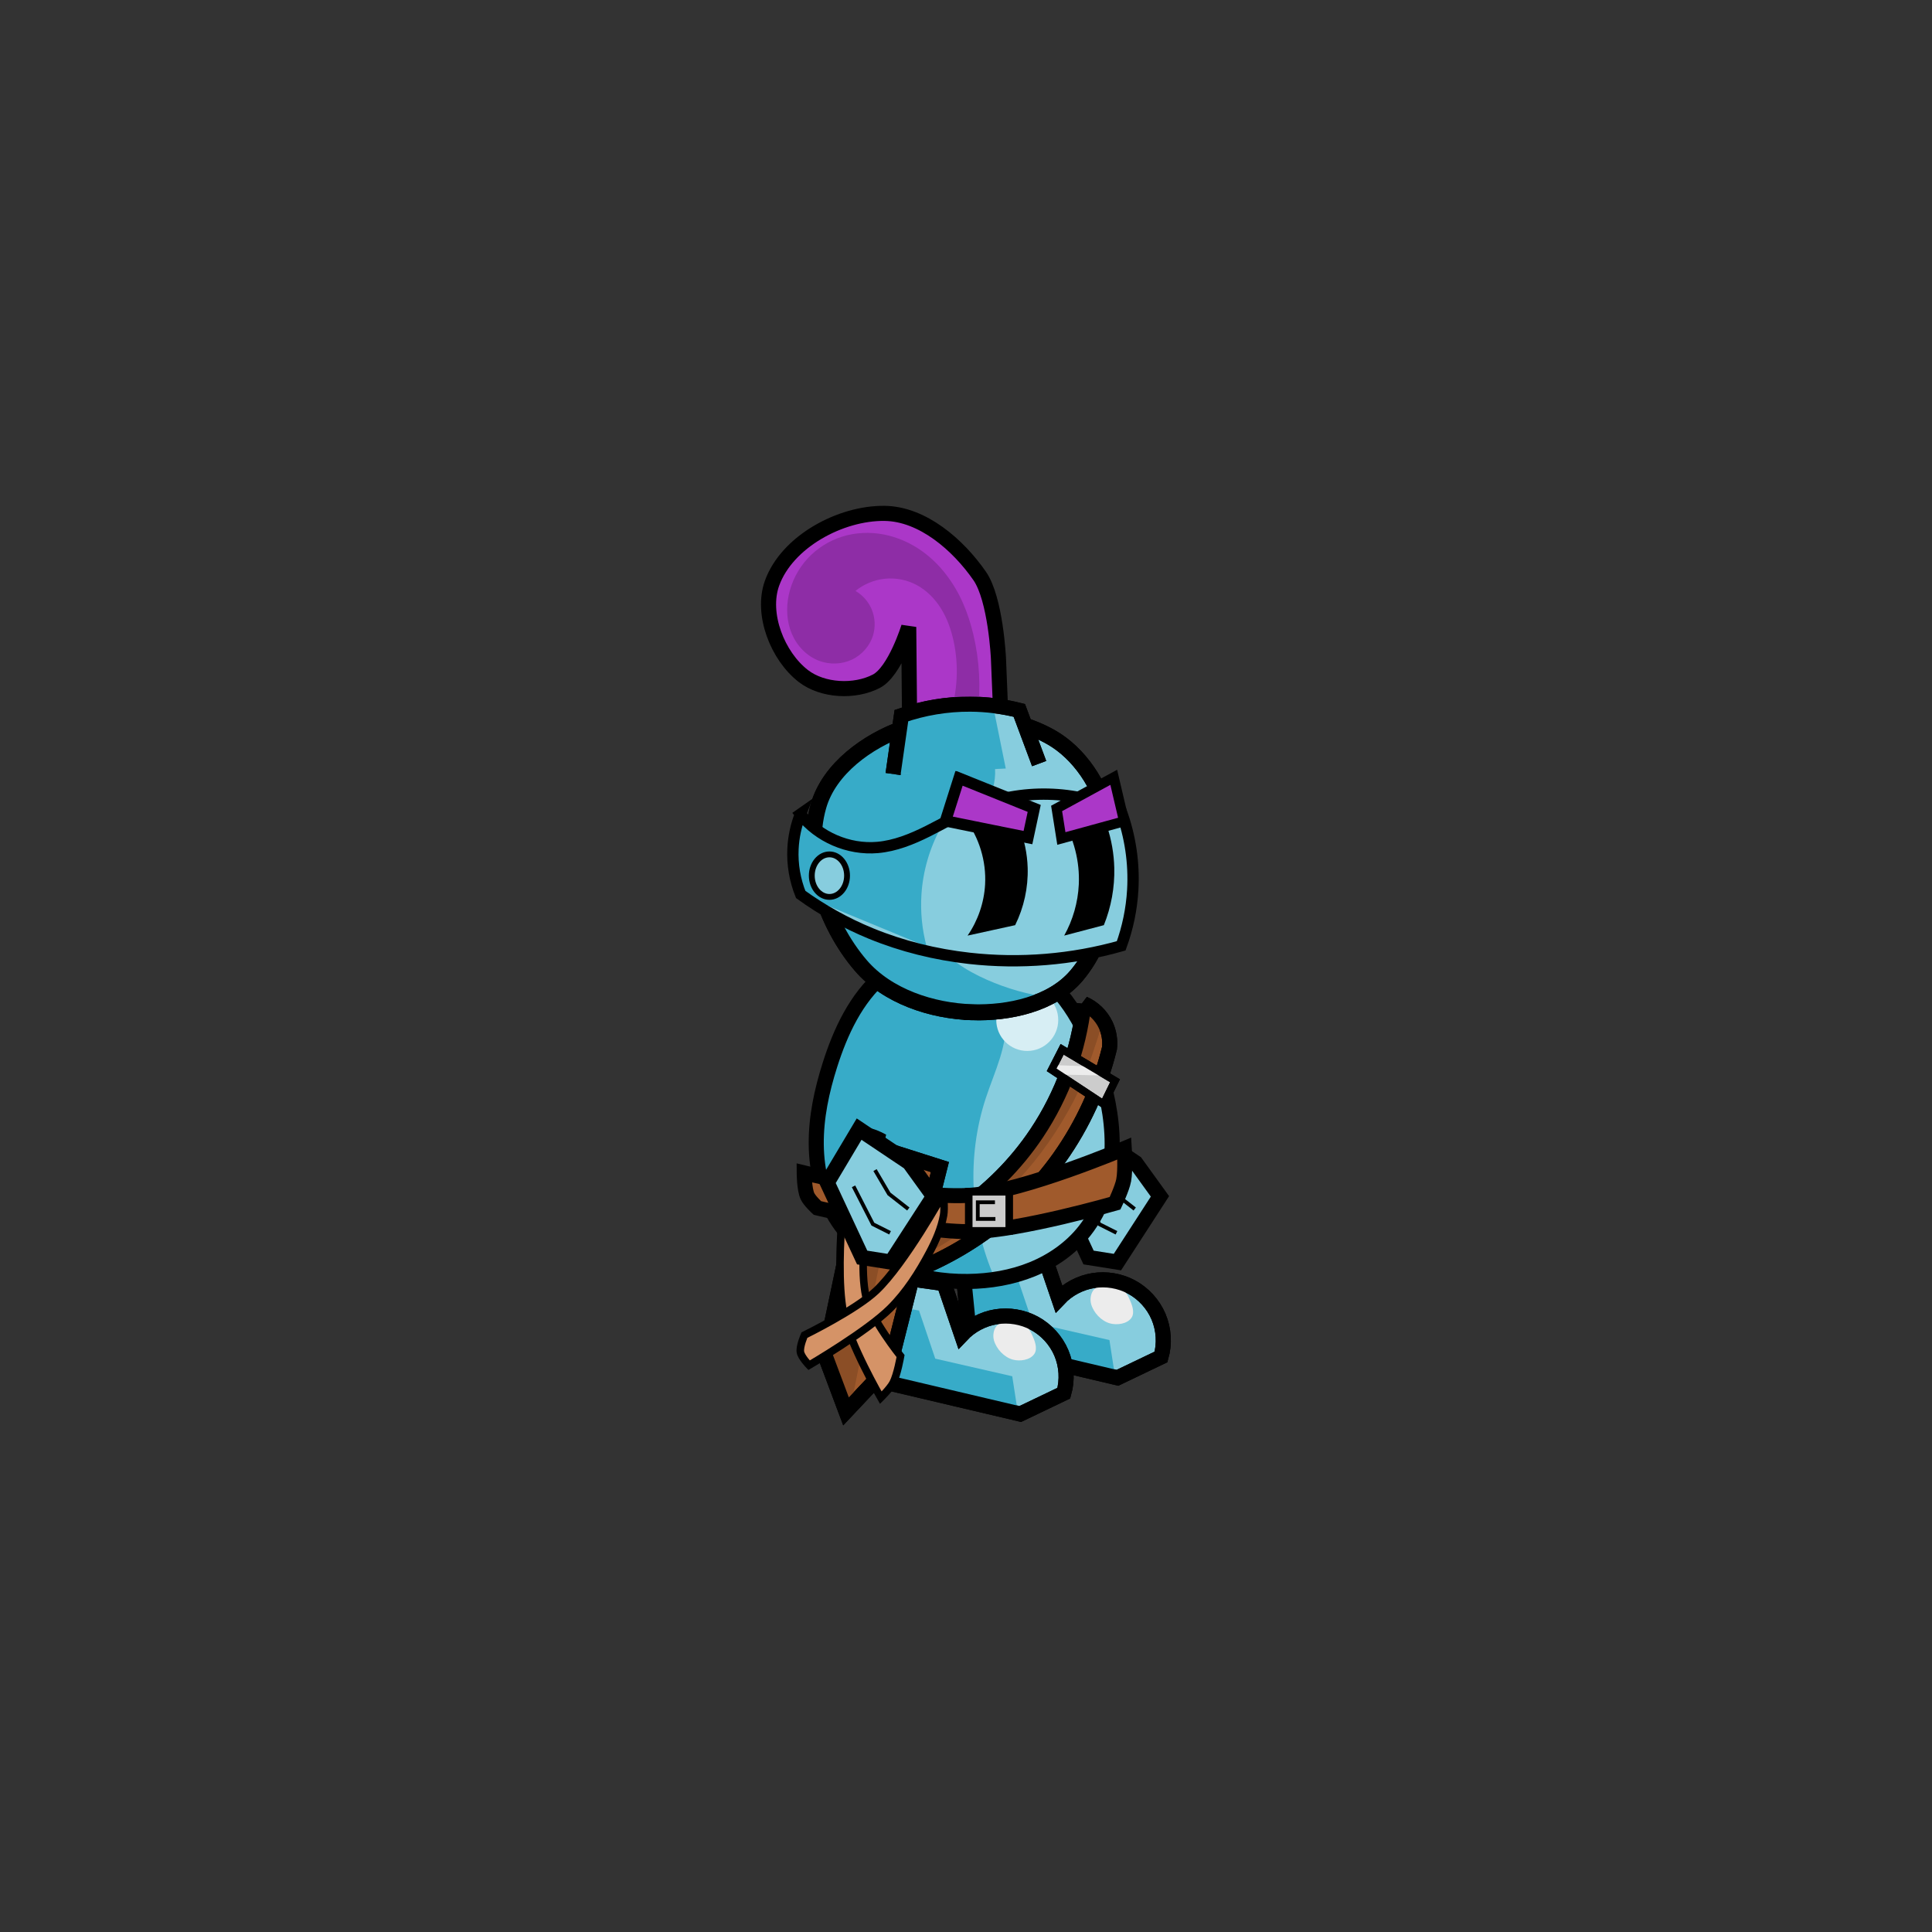 <?xml version="1.0" encoding="UTF-8" standalone="no"?>
<!-- Created with Inkscape (http://www.inkscape.org/) -->

<svg
   xmlns:dc="http://purl.org/dc/elements/1.1/"
   xmlns:cc="http://creativecommons.org/ns#"
   xmlns:rdf="http://www.w3.org/1999/02/22-rdf-syntax-ns#"
   xmlns:svg="http://www.w3.org/2000/svg"
   xmlns="http://www.w3.org/2000/svg"
   xmlns:sodipodi="http://sodipodi.sourceforge.net/DTD/sodipodi-0.dtd"
   xmlns:inkscape="http://www.inkscape.org/namespaces/inkscape"
   width="512"
   height="512"
   viewBox="0 0 135.467 135.467"
   version="1.1"
   id="svg4596"
   inkscape:version="0.92.3 (2405546, 2018-03-11)"
   sodipodi:docname="Strong Knight.svg">
  <rect x="0" y="0" width="135.467" height="135.467" fill="#333333" stroke="none"/>
  <defs
     id="defs4590">
    <inkscape:path-effect
       is_visible="true"
       id="path-effect4822"
       effect="spiro" />
    <inkscape:path-effect
       effect="spiro"
       id="path-effect4818"
       is_visible="true" />
    <inkscape:path-effect
       is_visible="true"
       id="path-effect4762"
       effect="spiro" />
    <inkscape:path-effect
       effect="spiro"
       id="path-effect4750"
       is_visible="true" />
    <inkscape:path-effect
       is_visible="true"
       id="path-effect4746"
       effect="spiro" />
    <inkscape:path-effect
       effect="spiro"
       id="path-effect4724"
       is_visible="true" />
    <inkscape:path-effect
       effect="spiro"
       id="path-effect4722"
       is_visible="true" />
    <inkscape:path-effect
       effect="spiro"
       id="path-effect4718"
       is_visible="true" />
    <inkscape:path-effect
       is_visible="true"
       id="path-effect4707"
       effect="spiro" />
    <inkscape:path-effect
       is_visible="true"
       id="path-effect4699"
       effect="spiro" />
    <inkscape:path-effect
       is_visible="true"
       id="path-effect4695"
       effect="spiro" />
    <inkscape:path-effect
       effect="spiro"
       id="path-effect4691"
       is_visible="true" />
    <inkscape:path-effect
       effect="spiro"
       id="path-effect4638"
       is_visible="true" />
    <inkscape:path-effect
       effect="spiro"
       id="path-effect4634"
       is_visible="true" />
    <inkscape:path-effect
       is_visible="true"
       id="path-effect4626"
       effect="spiro" />
    <inkscape:path-effect
       effect="spiro"
       id="path-effect4622"
       is_visible="true" />
    <inkscape:path-effect
       effect="spiro"
       id="path-effect4614"
       is_visible="true" />
    <inkscape:path-effect
       effect="spiro"
       id="path-effect4608"
       is_visible="true" />
    <inkscape:path-effect
       effect="spiro"
       id="path-effect5513"
       is_visible="true" />
    <inkscape:path-effect
       is_visible="true"
       id="path-effect5509"
       effect="spiro" />
    <inkscape:path-effect
       effect="spiro"
       id="path-effect5417"
       is_visible="true" />
    <inkscape:path-effect
       effect="spiro"
       id="path-effect5349"
       is_visible="true" />
    <inkscape:path-effect
       is_visible="true"
       id="path-effect5328"
       effect="spiro" />
    <inkscape:path-effect
       is_visible="true"
       id="path-effect5324"
       effect="spiro" />
    <inkscape:path-effect
       effect="spiro"
       id="path-effect5320"
       is_visible="true" />
    <inkscape:path-effect
       effect="spiro"
       id="path-effect5314"
       is_visible="true" />
    <inkscape:path-effect
       is_visible="true"
       id="path-effect5312"
       effect="spiro" />
    <inkscape:path-effect
       effect="spiro"
       id="path-effect5306"
       is_visible="true" />
    <inkscape:path-effect
       is_visible="true"
       id="path-effect5255"
       effect="spiro" />
    <inkscape:path-effect
       effect="spiro"
       id="path-effect5249"
       is_visible="true" />
    <inkscape:path-effect
       effect="spiro"
       id="path-effect5212"
       is_visible="true" />
    <inkscape:path-effect
       effect="spiro"
       id="path-effect5208"
       is_visible="true" />
    <inkscape:path-effect
       effect="spiro"
       id="path-effect5204"
       is_visible="true" />
    <inkscape:path-effect
       effect="spiro"
       id="path-effect5196"
       is_visible="true" />
    <inkscape:path-effect
       is_visible="true"
       id="path-effect5192"
       effect="spiro" />
    <inkscape:path-effect
       is_visible="true"
       id="path-effect5188"
       effect="spiro" />
    <inkscape:path-effect
       is_visible="true"
       id="path-effect5182"
       effect="spiro" />
    <inkscape:path-effect
       effect="spiro"
       id="path-effect5178"
       is_visible="true" />
    <inkscape:path-effect
       is_visible="true"
       id="path-effect5174"
       effect="spiro" />
    <inkscape:path-effect
       effect="spiro"
       id="path-effect5170"
       is_visible="true" />
    <inkscape:path-effect
       effect="spiro"
       id="path-effect5163"
       is_visible="true" />
    <inkscape:path-effect
       is_visible="true"
       id="path-effect5159"
       effect="spiro" />
    <inkscape:path-effect
       effect="spiro"
       id="path-effect5155"
       is_visible="true" />
    <inkscape:path-effect
       is_visible="true"
       id="path-effect5151"
       effect="spiro" />
    <inkscape:path-effect
       effect="spiro"
       id="path-effect5147"
       is_visible="true" />
    <inkscape:path-effect
       effect="spiro"
       id="path-effect5143"
       is_visible="true" />
    <inkscape:path-effect
       effect="spiro"
       id="path-effect5208-8"
       is_visible="true" />
    <inkscape:path-effect
       is_visible="true"
       id="path-effect5509-7"
       effect="spiro" />
    <inkscape:path-effect
       effect="spiro"
       id="path-effect4638-0"
       is_visible="true" />
  </defs>
  <sodipodi:namedview
     id="base"
     pagecolor="#ffffff"
     bordercolor="#666666"
     borderopacity="1.0"
     inkscape:pageopacity="0.0"
     inkscape:pageshadow="2"
     inkscape:zoom="5.6"
     inkscape:cx="328.92967"
     inkscape:cy="214.55469"
     inkscape:document-units="px"
     inkscape:current-layer="g4923"
     showgrid="false"
     units="px"
     inkscape:snap-global="false"
     inkscape:window-width="1920"
     inkscape:window-height="1017"
     inkscape:window-x="-8"
     inkscape:window-y="-8"
     inkscape:window-maximized="1"
     showguides="false" />
  <g
     inkscape:label="Layer 1"
     inkscape:groupmode="layer"
     id="layer1"
     transform="translate(0,-161.533)">
    <g
       style="stroke-width:1.251"
       transform="matrix(0.797,0,0,0.802,62.694,60.706)"
       id="g5000">
      <path
         style="fill:#87cdde;fill-opacity:1;stroke:#000000;stroke-width:1.324;stroke-linecap:butt;stroke-linejoin:miter;stroke-miterlimit:4;stroke-dasharray:none;stroke-opacity:1"
         d="m 16.838,224.436 -2.806,4.677 3.074,6.548 2.539,0.401 3.742,-5.746 -2.138,-2.94 z"
         id="path4994"
         inkscape:connector-curvature="0"
         sodipodi:nodetypes="ccccccc" />
      <path
         style="fill:none;stroke:#000000;stroke-width:0.331px;stroke-linecap:butt;stroke-linejoin:miter;stroke-opacity:1"
         d="m 16.347,229.437 1.701,3.307 1.512,0.756"
         id="path4996"
         inkscape:connector-curvature="0" />
      <path
         style="fill:none;stroke:#000000;stroke-width:0.331px;stroke-linecap:butt;stroke-linejoin:miter;stroke-opacity:1"
         d="m 18.237,228.019 1.228,2.079 1.701,1.323"
         id="path4998"
         inkscape:connector-curvature="0" />
    </g>
    <g
       id="g4786"
       transform="translate(22.891,10.606)">
      <g
         transform="rotate(4.556,111.073,268.695)"
         id="g4842">
        <path
           style="fill:#87cdde;fill-opacity:1;stroke:#000000;stroke-width:1.058;stroke-linecap:butt;stroke-linejoin:miter;stroke-miterlimit:4;stroke-dasharray:none;stroke-opacity:1"
           d="m 44.696,243.138 -2.268,1.512 1.039,5.764 10.489,1.606 2.929,-1.701 c 0.19,-0.941 0.048,-1.945 -0.395,-2.796 -0.443,-0.851 -1.183,-1.544 -2.062,-1.929 -0.846,-0.371 -1.815,-0.454 -2.712,-0.234 -0.897,0.22 -1.717,0.742 -2.296,1.463 l -1.512,-3.496 z"
           id="path4834"
           inkscape:connector-curvature="0"
           sodipodi:nodetypes="cccccaccc"
           inkscape:path-effect="#path-effect4818"
           inkscape:original-d="m 44.695684,243.13837 -2.267858,1.5119 1.039434,5.76414 10.48884,1.6064 2.929316,-1.70089 c 0,0 -0.839929,-3.9922 -2.456847,-4.72471 -1.565704,-0.70931 -5.008184,1.22843 -5.008184,1.22843 l -1.511903,-3.49628 z" />
        <path
           style="fill:#37abc8;fill-opacity:1;stroke:none;stroke-width:0.265px;stroke-linecap:butt;stroke-linejoin:miter;stroke-opacity:1"
           d="m 42.629,245.016 3.675,0.334 1.403,3.274 5.479,0.802 0.601,2.539 -10.424,-1.537 z"
           id="path4836"
           inkscape:connector-curvature="0" />
        <path
           style="fill:#ececec;fill-opacity:1;stroke:none;stroke-width:0.265px;stroke-linecap:butt;stroke-linejoin:miter;stroke-opacity:1"
           d="m 51.875,245.925 c 0.392,-0.397 1.114,-0.443 1.649,-0.284 0.347,0.103 0.618,0.424 0.796,0.739 0.228,0.405 0.514,0.961 0.284,1.365 -0.257,0.454 -0.967,0.612 -1.478,0.512 -0.619,-0.122 -1.207,-0.657 -1.422,-1.251 -0.124,-0.343 -0.085,-0.821 0.171,-1.08 z"
           id="path4838"
           inkscape:connector-curvature="0"
           sodipodi:nodetypes="aaaaaaa" />
        <path
           inkscape:original-d="m 44.695684,243.13837 -2.267858,1.5119 1.039434,5.76414 10.48884,1.6064 2.929316,-1.70089 c 0,0 -0.839929,-3.9922 -2.456847,-4.72471 -1.565704,-0.70931 -5.008184,1.22843 -5.008184,1.22843 l -1.511903,-3.49628 z"
           inkscape:path-effect="#path-effect4822"
           sodipodi:nodetypes="cccccaccc"
           inkscape:connector-curvature="0"
           id="path4840"
           d="m 44.696,243.138 -2.268,1.512 1.039,5.764 10.489,1.606 2.929,-1.701 c 0.19,-0.941 0.048,-1.945 -0.395,-2.796 -0.443,-0.851 -1.183,-1.544 -2.062,-1.929 -0.846,-0.371 -1.815,-0.454 -2.712,-0.234 -0.897,0.22 -1.717,0.742 -2.296,1.463 l -1.512,-3.496 z"
           style="fill:none;fill-opacity:1;stroke:#000000;stroke-width:1.058;stroke-linecap:butt;stroke-linejoin:miter;stroke-miterlimit:4;stroke-dasharray:none;stroke-opacity:1" />
      </g>
      <g
         id="g4832"
         transform="rotate(4.556,75.753,184.304)">
        <path
           inkscape:original-d="m 44.695684,243.13837 -2.267858,1.5119 1.039434,5.76414 10.48884,1.6064 2.929316,-1.70089 c 0,0 -0.839929,-3.9922 -2.456847,-4.72471 -1.565704,-0.70931 -5.008184,1.22843 -5.008184,1.22843 l -1.511903,-3.49628 z"
           inkscape:path-effect="#path-effect4818"
           sodipodi:nodetypes="cccccaccc"
           inkscape:connector-curvature="0"
           id="path4816"
           d="m 44.696,243.138 -2.268,1.512 1.039,5.764 10.489,1.606 2.929,-1.701 c 0.19,-0.941 0.048,-1.945 -0.395,-2.796 -0.443,-0.851 -1.183,-1.544 -2.062,-1.929 -0.846,-0.371 -1.815,-0.454 -2.712,-0.234 -0.897,0.22 -1.717,0.742 -2.296,1.463 l -1.512,-3.496 z"
           style="fill:#87cdde;fill-opacity:1;stroke:#000000;stroke-width:1.058;stroke-linecap:butt;stroke-linejoin:miter;stroke-miterlimit:4;stroke-dasharray:none;stroke-opacity:1" />
        <path
           inkscape:connector-curvature="0"
           id="path4824"
           d="m 42.629,245.016 3.675,0.334 1.403,3.274 5.479,0.802 0.601,2.539 -10.424,-1.537 z"
           style="fill:#37abc8;fill-opacity:1;stroke:none;stroke-width:0.265px;stroke-linecap:butt;stroke-linejoin:miter;stroke-opacity:1" />
        <path
           sodipodi:nodetypes="aaaaaaa"
           inkscape:connector-curvature="0"
           id="path4826"
           d="m 51.875,245.925 c 0.392,-0.397 1.114,-0.443 1.649,-0.284 0.347,0.103 0.618,0.424 0.796,0.739 0.228,0.405 0.514,0.961 0.284,1.365 -0.257,0.454 -0.967,0.612 -1.478,0.512 -0.619,-0.122 -1.207,-0.657 -1.422,-1.251 -0.124,-0.343 -0.085,-0.821 0.171,-1.08 z"
           style="fill:#ececec;fill-opacity:1;stroke:none;stroke-width:0.265px;stroke-linecap:butt;stroke-linejoin:miter;stroke-opacity:1" />
        <path
           style="fill:none;fill-opacity:1;stroke:#000000;stroke-width:1.058;stroke-linecap:butt;stroke-linejoin:miter;stroke-miterlimit:4;stroke-dasharray:none;stroke-opacity:1"
           d="m 44.696,243.138 -2.268,1.512 1.039,5.764 10.489,1.606 2.929,-1.701 c 0.19,-0.941 0.048,-1.945 -0.395,-2.796 -0.443,-0.851 -1.183,-1.544 -2.062,-1.929 -0.846,-0.371 -1.815,-0.454 -2.712,-0.234 -0.897,0.22 -1.717,0.742 -2.296,1.463 l -1.512,-3.496 z"
           id="path4820"
           inkscape:connector-curvature="0"
           sodipodi:nodetypes="cccccaccc"
           inkscape:path-effect="#path-effect4822"
           inkscape:original-d="m 44.695684,243.13837 -2.267858,1.5119 1.039434,5.76414 10.48884,1.6064 2.929316,-1.70089 c 0,0 -0.839929,-3.9922 -2.456847,-4.72471 -1.565704,-0.70931 -5.008184,1.22843 -5.008184,1.22843 l -1.511903,-3.49628 z" />
      </g>
      <g
         id="g4923">
        <path
           style="fill:#87cdde;fill-opacity:1;stroke:none;stroke-width:1.058;stroke-linecap:butt;stroke-linejoin:miter;stroke-miterlimit:4;stroke-dasharray:none;stroke-opacity:1"
           d="m 38.994,219.326 c -1.863,1.603 -2.949,3.929 -3.693,6.272 -0.574,1.806 -0.979,3.685 -0.959,5.58 0.02,1.895 0.485,3.815 1.537,5.392 0.967,1.45 2.401,2.561 3.999,3.253 1.599,0.693 3.357,0.979 5.099,0.958 1.538,-0.018 3.082,-0.274 4.507,-0.854 1.425,-0.58 2.727,-1.491 3.679,-2.699 1.19,-1.511 1.791,-3.432 1.907,-5.352 0.116,-1.92 -0.231,-3.844 -0.782,-5.687 -0.791,-2.645 -2.074,-5.248 -4.234,-6.968 -1.81,-1.441 -4.192,-2.166 -6.49,-1.901 -1.677,0.193 -3.29,0.904 -4.569,2.005 z"
           id="path4632"
           inkscape:connector-curvature="0"
           sodipodi:nodetypes="aaaaaaaaa"
           inkscape:path-effect="#path-effect4634"
           inkscape:original-d="m 38.993982,219.32552 c -1.814275,1.6108 -3.117,3.91515 -3.693213,6.27189 -0.869829,3.55766 -1.474969,7.93898 0.577673,10.97215 1.873077,2.76785 5.756846,4.17156 9.098663,4.21171 2.974139,0.0358 6.429608,-1.1518 8.185319,-3.55268 2.183283,-2.98559 1.939832,-7.43125 1.124529,-11.03898 -0.599081,-2.65094 -2.078459,-5.31255 -4.234021,-6.96782 -1.787919,-1.37295 -4.240443,-2.04593 -6.490043,-1.90114 -1.659709,0.10682 -3.325215,0.90066 -4.568907,2.00487 z" />
        <path
           style="fill:#37abc8;fill-opacity:1;stroke:none;stroke-width:0.265px;stroke-linecap:butt;stroke-linejoin:miter;stroke-opacity:1"
           d="m 43.278,217.53 c 1.126,0.177 2.188,0.738 2.968,1.569 0.78,0.831 1.273,1.926 1.379,3.061 0.092,0.994 -0.106,1.995 -0.4,2.949 -0.295,0.954 -0.686,1.875 -0.997,2.824 -1.347,4.105 -1.113,8.706 0.642,12.654 -2.798,0.865 -6.001,0.283 -8.315,-1.512 -1.769,-1.372 -2.992,-3.38 -3.603,-5.533 -0.61,-2.154 -0.632,-4.447 -0.271,-6.656 0.238,-1.46 0.644,-2.901 1.305,-4.225 0.661,-1.324 1.583,-2.53 2.758,-3.429 1.301,-0.995 2.901,-1.595 4.536,-1.701 z"
           id="path4748"
           inkscape:connector-curvature="0"
           sodipodi:nodetypes="csscaaac"
           inkscape:path-effect="#path-effect4750"
           inkscape:original-d="m 43.278274,217.53048 c 0,0 3.608092,2.64631 4.346725,4.63021 0.492844,1.32373 -1.454076,3.95694 -1.397629,5.77234 0.189214,6.08528 0.641678,12.654 0.641678,12.654 0,0 -6.20015,0.34884 -8.315477,-1.51191 -3.201243,-2.81598 -4.258094,-7.94351 -3.874256,-12.18973 0.260052,-2.87683 1.893073,-5.74767 4.063244,-7.65401 1.213135,-1.06565 4.535715,-1.7009 4.535715,-1.7009 z" />
        <circle
           style="opacity:1;vector-effect:none;fill:#d7eef4;fill-opacity:1;stroke:none;stroke-width:0.529;stroke-linecap:butt;stroke-linejoin:miter;stroke-miterlimit:4;stroke-dasharray:none;stroke-dashoffset:0;stroke-opacity:1"
           id="path4752"
           cx="49.137"
           cy="222.444"
           r="2.173" />
        <path
           inkscape:original-d="m 38.993982,219.32552 c -1.814275,1.6108 -3.117,3.91515 -3.693213,6.27189 -0.869829,3.55766 -1.474969,7.93898 0.577673,10.97215 1.873077,2.76785 5.756846,4.17156 9.098663,4.21171 2.974139,0.0358 6.429608,-1.1518 8.185319,-3.55268 2.183283,-2.98559 1.939832,-7.43125 1.124529,-11.03898 -0.599081,-2.65094 -2.078459,-5.31255 -4.234021,-6.96782 -1.787919,-1.37295 -4.240443,-2.04593 -6.490043,-1.90114 -1.659709,0.10682 -3.325215,0.90066 -4.568907,2.00487 z"
           inkscape:path-effect="#path-effect4746"
           sodipodi:nodetypes="aaaaaaaaa"
           inkscape:connector-curvature="0"
           id="path4744"
           d="m 38.994,219.326 c -1.863,1.603 -2.949,3.929 -3.693,6.272 -0.574,1.806 -0.979,3.685 -0.959,5.58 0.02,1.895 0.485,3.815 1.537,5.392 0.967,1.45 2.401,2.561 3.999,3.253 1.599,0.693 3.357,0.979 5.099,0.958 1.538,-0.018 3.082,-0.274 4.507,-0.854 1.425,-0.58 2.727,-1.491 3.679,-2.699 1.19,-1.511 1.791,-3.432 1.907,-5.352 0.116,-1.92 -0.231,-3.844 -0.782,-5.687 -0.791,-2.645 -2.074,-5.248 -4.234,-6.968 -1.81,-1.441 -4.192,-2.166 -6.49,-1.901 -1.677,0.193 -3.29,0.904 -4.569,2.005 z"
           style="fill:none;fill-opacity:1;stroke:#000000;stroke-width:1.058;stroke-linecap:butt;stroke-linejoin:miter;stroke-miterlimit:4;stroke-dasharray:none;stroke-opacity:1" />
        <path
           style="fill:#a05a2c;stroke:#000000;stroke-width:1.058;stroke-linecap:butt;stroke-linejoin:miter;stroke-miterlimit:4;stroke-dasharray:none;stroke-opacity:1"
           d="m 53.106,221.31 c 0.664,0.288 1.217,0.823 1.527,1.478 0.24,0.508 0.334,1.083 0.269,1.641 -0.672,2.74 -1.865,5.352 -3.496,7.654 -2.915,4.113 -7.253,7.197 -12.095,8.599 -0.432,-0.088 -0.849,-0.248 -1.228,-0.472 -0.483,-0.286 -0.905,-0.675 -1.228,-1.134 5.227,-1.059 9.987,-4.256 12.946,-8.693 1.802,-2.703 2.947,-5.842 3.307,-9.071 z"
           id="path4636"
           inkscape:connector-curvature="0"
           sodipodi:nodetypes="cacacacac"
           inkscape:path-effect="#path-effect4638"
           inkscape:original-d="m 53.105653,221.31024 c 0,0 1.198254,0.85019 1.526568,1.4777 0.256901,0.49102 0.26882,1.64061 0.26882,1.64061 0,0 -1.709491,5.49186 -3.496281,7.65402 -3.151209,3.81322 -12.095239,8.59895 -12.095239,8.59895 0,0 -0.855855,-0.24081 -1.22842,-0.47247 -0.473232,-0.29426 -1.228424,-1.13393 -1.228424,-1.13393 0,0 9.740215,-4.60157 12.945684,-8.69345 1.984792,-2.53365 3.307292,-9.07143 3.307292,-9.07143 z" />
        <path
           style="fill:#8b4e26;fill-opacity:1;stroke:none;stroke-width:0.265px;stroke-linecap:butt;stroke-linejoin:miter;stroke-opacity:1"
           d="m 53.295,221.405 c 0,0 -1.047,4.425 -2.079,6.426 -1.125,2.181 -2.65,4.18 -4.394,5.906 -1.675,1.657 -3.591,3.142 -5.717,4.158 -1.368,0.654 -4.394,1.181 -4.394,1.181 l 0.992,0.756 c 0,0 3.108,-0.406 4.488,-1.087 2.431,-1.198 4.48,-3.123 6.331,-5.103 1.537,-1.644 2.832,-3.534 3.874,-5.528 0.91,-1.74 2.032,-5.528 2.032,-5.528 z"
           id="path4758"
           inkscape:connector-curvature="0"
           sodipodi:nodetypes="caaaccaaacc" />
        <path
           inkscape:original-d="m 53.105653,221.31024 c 0,0 1.198254,0.85019 1.526568,1.4777 0.256901,0.49102 0.26882,1.64061 0.26882,1.64061 0,0 -1.709491,5.49186 -3.496281,7.65402 -3.151209,3.81322 -12.095239,8.59895 -12.095239,8.59895 0,0 -0.855855,-0.24081 -1.22842,-0.47247 -0.473232,-0.29426 -1.228424,-1.13393 -1.228424,-1.13393 0,0 9.740215,-4.60157 12.945684,-8.69345 1.984792,-2.53365 3.307292,-9.07143 3.307292,-9.07143 z"
           inkscape:path-effect="#path-effect4762"
           sodipodi:nodetypes="cacacacac"
           inkscape:connector-curvature="0"
           id="path4760"
           d="m 53.106,221.31 c 0.664,0.288 1.217,0.823 1.527,1.478 0.24,0.508 0.334,1.083 0.269,1.641 -0.672,2.74 -1.865,5.352 -3.496,7.654 -2.915,4.113 -7.253,7.197 -12.095,8.599 -0.432,-0.088 -0.849,-0.248 -1.228,-0.472 -0.483,-0.286 -0.905,-0.675 -1.228,-1.134 5.227,-1.059 9.987,-4.256 12.946,-8.693 1.802,-2.703 2.947,-5.842 3.307,-9.071 z"
           style="fill:none;stroke:#000000;stroke-width:1.058;stroke-linecap:butt;stroke-linejoin:miter;stroke-miterlimit:4;stroke-dasharray:none;stroke-opacity:1" />
        <path
           style="opacity:1;vector-effect:none;fill:#a05a2c;fill-opacity:1;stroke:#000000;stroke-width:1.05;stroke-linecap:butt;stroke-linejoin:miter;stroke-miterlimit:4;stroke-dasharray:none;stroke-dashoffset:0;stroke-opacity:1"
           d="m 55.898,233.688 c -0.108,0.563 -0.604,1.609 -0.604,1.609 0,0 -6.631,1.913 -10.04,1.987 -3.65,0.08 -10.83,-1.656 -10.83,-1.656 0,0 -0.555,-0.506 -0.704,-0.842 -0.22,-0.497 -0.225,-1.619 -0.225,-1.619 0,0 7.819,1.887 11.759,1.561 3.708,-0.306 10.69,-3.265 10.69,-3.265 0,0 0.093,1.496 -0.046,2.224 z"
           id="path4640"
           inkscape:connector-curvature="0"
           sodipodi:nodetypes="acacacaca" />
        <path
           style="fill:#cccccc;fill-opacity:1;stroke:#000000;stroke-width:0.529;stroke-linecap:butt;stroke-linejoin:miter;stroke-miterlimit:4;stroke-dasharray:none;stroke-opacity:1"
           d="m 51.583,224.503 -0.735,1.437 3.642,2.405 0.802,-1.637 z"
           id="path4679"
           inkscape:connector-curvature="0" />
        <rect
           style="opacity:1;vector-effect:none;fill:#cccccc;fill-opacity:1;stroke:#000000;stroke-width:0.529;stroke-linecap:butt;stroke-linejoin:miter;stroke-miterlimit:4;stroke-dasharray:none;stroke-dashoffset:0;stroke-opacity:1"
           id="rect4681"
           width="2.84"
           height="2.74"
           x="45.035"
           y="234.492" />
        <path
           style="fill:none;stroke:#000000;stroke-width:0.265px;stroke-linecap:butt;stroke-linejoin:miter;stroke-opacity:1"
           d="m 46.872,235.227 h -1.203 v 1.169 h 1.236"
           id="path4683"
           inkscape:connector-curvature="0"
           sodipodi:nodetypes="cccc" />
        <path
           style="fill:#ececec;fill-opacity:1;stroke:none;stroke-width:0.265px;stroke-linecap:butt;stroke-linejoin:miter;stroke-opacity:1"
           d="m 53.621,225.706 -2.639,-0.1 -0.234,0.301 0.802,0.367 3.074,0.067 z"
           id="path4764"
           inkscape:connector-curvature="0"
           sodipodi:nodetypes="cccccc" />
        <path
           inkscape:connector-curvature="0"
           id="path4766"
           d="m 51.583,224.503 -0.735,1.437 3.642,2.405 0.802,-1.637 z"
           style="fill:none;fill-opacity:1;stroke:#000000;stroke-width:0.529;stroke-linecap:butt;stroke-linejoin:miter;stroke-miterlimit:4;stroke-dasharray:none;stroke-opacity:1" />
      </g>
      <g
         id="g4793">
        <path
           style="fill:#a05a2c;fill-opacity:1;stroke:#000000;stroke-width:1.058;stroke-linecap:butt;stroke-linejoin:miter;stroke-miterlimit:4;stroke-dasharray:none;stroke-opacity:1"
           d="m 38.057,231.181 4.955,1.577 -3.476,13.835 -3.106,3.298 -1.479,-3.943 z"
           id="path4659"
           inkscape:connector-curvature="0" />
        <path
           style="fill:#8b4e26;fill-opacity:1;stroke:none;stroke-width:0.265px;stroke-linecap:butt;stroke-linejoin:miter;stroke-opacity:1"
           d="m 36.647,250.128 3.627,-18.037 -2.77,-0.454 -2.901,14.209 z"
           id="path4756"
           inkscape:connector-curvature="0"
           sodipodi:nodetypes="ccccc" />
        <path
           inkscape:connector-curvature="0"
           id="path4754"
           d="m 38.057,231.181 4.955,1.577 -3.476,13.835 -3.106,3.298 -1.479,-3.943 z"
           style="fill:none;fill-opacity:1;stroke:#000000;stroke-width:1.058;stroke-linecap:butt;stroke-linejoin:miter;stroke-miterlimit:4;stroke-dasharray:none;stroke-opacity:1" />
        <path
           style="fill:#d59367;fill-opacity:1;stroke:#000000;stroke-width:0.529;stroke-linecap:butt;stroke-linejoin:miter;stroke-miterlimit:4;stroke-dasharray:none;stroke-opacity:1"
           d="m 37.739,230.275 c -0.414,0.071 -1.017,0.734 -1.017,0.734 0,0 -1.22,8.041 -0.474,11.964 0.404,2.127 2.621,5.957 2.621,5.957 0,0 0.65,-0.642 0.857,-1.038 0.303,-0.578 0.528,-1.882 0.528,-1.882 0,0 -2.081,-2.584 -2.423,-4.141 -0.809,-3.681 1.106,-11.246 1.106,-11.246 0,0 -0.787,-0.419 -1.198,-0.349 z"
           id="path4661"
           inkscape:connector-curvature="0"
           sodipodi:nodetypes="acacacaca" />
        <path
           style="opacity:1;vector-effect:none;fill:#d59367;fill-opacity:1;stroke:#000000;stroke-width:0.529;stroke-linecap:butt;stroke-linejoin:miter;stroke-miterlimit:4;stroke-dasharray:none;stroke-dashoffset:0;stroke-opacity:1"
           d="m 43.258,234.633 c 0,0 0.101,1.013 0.012,1.508 -0.164,0.918 -0.552,1.795 -0.991,2.621 -0.745,1.402 -1.621,2.774 -2.751,3.9 -1.636,1.631 -5.689,3.991 -5.689,3.991 0,0 -0.542,-0.558 -0.606,-0.918 -0.072,-0.402 0.28,-1.193 0.28,-1.193 0,0 3.608,-1.765 5.036,-3.12 2.005,-1.901 4.709,-6.79 4.709,-6.79 z"
           id="path4663"
           inkscape:connector-curvature="0"
           sodipodi:nodetypes="caaacacac" />
      </g>
    </g>
    <g
       id="g4742"
       transform="matrix(1.095,0,0,1.094,18.72,-0.096)"
       style="stroke-width:0.913">
      <path
         style="fill:#87cdde;stroke:#000000;stroke-width:1.025;stroke-linecap:butt;stroke-linejoin:miter;stroke-miterlimit:4;stroke-dasharray:none;stroke-opacity:1"
         d="m 45.154,212.618 c -2.564,-0.079 -5.427,-1.01 -7.132,-3 -2.262,-2.639 -3.679,-6.834 -2.708,-10.22 0.687,-2.398 3.14,-4.151 5.417,-4.969 2.991,-1.075 6.701,-1.012 9.479,0.563 1.796,1.018 3.177,3.08 3.611,5.157 0.704,3.366 0.208,7.543 -1.986,10.126 -1.555,1.831 -4.331,2.416 -6.681,2.344 z"
         id="path4687"
         inkscape:connector-curvature="0"
         sodipodi:nodetypes="aaaaaaaa" />
      <path
         inkscape:original-d="m 40.290882,194.36848 c 0,0 5.699477,2.06125 5.946746,4.54358 0.214326,2.15162 -4.09355,2.72314 -4.276313,4.87767 -0.223104,2.6301 2.038463,5.15498 4.142677,6.74855 1.107257,0.83855 4.009043,1.1359 4.009043,1.1359 0,0 -4.265658,1.26409 -6.34765,0.80181 -2.8533,-0.63354 -5.787168,-2.25086 -7.416729,-4.67722 -1.50054,-2.23425 -2.02152,-5.33189 -1.403167,-7.95127 0.395051,-1.67346 1.794718,-2.99333 3.073601,-4.14267 0.653451,-0.58726 2.271792,-1.33635 2.271792,-1.33635 z"
         inkscape:path-effect="#path-effect4691"
         sodipodi:nodetypes="caaacaaaac"
         inkscape:connector-curvature="0"
         id="path4689"
         d="m 40.291,194.368 c 0.656,-0.579 1.515,-0.922 2.389,-0.953 0.874,-0.031 1.756,0.25 2.451,0.781 0.695,0.531 1.198,1.308 1.398,2.16 0.2,0.851 0.095,1.771 -0.291,2.556 -0.482,0.979 -1.352,1.699 -2.185,2.404 -0.833,0.705 -1.681,1.463 -2.092,2.474 -0.275,0.678 -0.332,1.437 -0.202,2.157 0.13,0.72 0.442,1.402 0.87,1.996 0.854,1.188 2.136,2.005 3.475,2.596 1.275,0.563 2.629,0.946 4.009,1.136 -1.98,0.87 -4.214,1.152 -6.348,0.802 -2.962,-0.486 -5.7,-2.214 -7.417,-4.677 -0.798,-1.145 -1.383,-2.446 -1.647,-3.817 -0.264,-1.371 -0.2,-2.811 0.243,-4.134 0.555,-1.654 1.689,-3.081 3.074,-4.143 0.699,-0.536 1.464,-0.986 2.272,-1.336 z"
         style="fill:#37abc8;fill-opacity:1;stroke:none;stroke-width:0.242px;stroke-linecap:butt;stroke-linejoin:miter;stroke-opacity:1" />
      <path
         sodipodi:nodetypes="aaaaaaaa"
         inkscape:connector-curvature="0"
         id="path96"
         d="m 45.154,212.618 c -2.564,-0.079 -5.427,-1.01 -7.132,-3 -2.262,-2.639 -3.679,-6.834 -2.708,-10.22 0.687,-2.398 3.14,-4.151 5.417,-4.969 2.991,-1.075 6.701,-1.012 9.479,0.563 1.796,1.018 3.177,3.08 3.611,5.157 0.704,3.366 0.208,7.543 -1.986,10.126 -1.555,1.831 -4.331,2.416 -6.681,2.344 z"
         style="fill:none;stroke:#000000;stroke-width:1.025;stroke-linecap:butt;stroke-linejoin:miter;stroke-miterlimit:4;stroke-dasharray:none;stroke-opacity:1" />
      <path
         sodipodi:nodetypes="ccaaaaaccac"
         inkscape:connector-curvature="0"
         id="path4610"
         d="m 41.16,195.144 -0.067,-7.216 c 0,0 -0.876,2.851 -2.071,3.475 -1.386,0.723 -3.441,0.622 -4.677,-0.334 -1.654,-1.28 -2.712,-3.978 -2.005,-5.947 0.958,-2.664 4.386,-4.516 7.216,-4.477 2.427,0.034 4.698,2.014 6.08,4.009 1.028,1.483 1.203,5.279 1.203,5.279 l 0.2,4.878 c 0,0 -1.739,0.799 -2.673,0.869 -1.081,0.081 -3.207,-0.535 -3.207,-0.535 z"
         style="fill:#ab37c8;stroke:#000000;stroke-width:0.967;stroke-linecap:butt;stroke-linejoin:miter;stroke-miterlimit:4;stroke-dasharray:none;stroke-opacity:1" />
      <path
         inkscape:original-d="m 40.09043,197.34906 0.534537,-3.74177 c 0,0 2.91996,-0.70654 4.409948,-0.73499 1.055108,-0.0201 3.140416,0.4009 3.140416,0.4009 l 1.269532,3.40769"
         inkscape:path-effect="#path-effect4608"
         sodipodi:nodetypes="ccacc"
         inkscape:connector-curvature="0"
         id="path4606"
         d="m 40.09,197.349 0.535,-3.742 c 1.414,-0.494 2.912,-0.744 4.41,-0.735 1.058,0.006 2.115,0.141 3.14,0.401 l 1.27,3.408"
         style="fill:#87cdde;fill-opacity:1;stroke:#000000;stroke-width:0.967;stroke-linecap:butt;stroke-linejoin:miter;stroke-miterlimit:4;stroke-dasharray:none;stroke-opacity:1" />
      <path
         style="fill:#87cdde;fill-opacity:1;stroke:none;stroke-width:0.725;stroke-linecap:butt;stroke-linejoin:miter;stroke-miterlimit:4;stroke-dasharray:none;stroke-opacity:1"
         d="m 34.16,199.919 c 1.154,1.47 3.074,2.301 4.935,2.139 1.123,-0.098 2.189,-0.529 3.198,-1.032 1.008,-0.503 1.979,-1.084 3.02,-1.517 2.974,-1.235 6.468,-1.152 9.381,0.222 0.588,1.608 0.843,3.336 0.745,5.045 -0.07,1.223 -0.321,2.436 -0.74,3.587 -3.15,0.892 -6.473,1.166 -9.726,0.8 -2.163,-0.243 -4.298,-0.767 -6.311,-1.595 -1.587,-0.653 -3.096,-1.493 -4.486,-2.498 -0.371,-0.922 -0.541,-1.924 -0.494,-2.917 0.036,-0.764 0.198,-1.523 0.48,-2.235 z"
         id="path4705"
         inkscape:connector-curvature="0"
         sodipodi:nodetypes="caacacaacac"
         inkscape:path-effect="#path-effect4707"
         inkscape:original-d="m 34.160238,199.91941 c 0,0 3.142412,2.12086 4.935223,2.13867 2.239795,0.0222 4.014908,-2.14195 6.21754,-2.54888 3.075707,-0.56822 9.380632,0.22222 9.380632,0.22222 0,0 0.793187,3.34576 0.744785,5.04494 -0.03477,1.22044 -0.740341,3.58719 -0.740341,3.58719 0,0 -6.484238,1.06924 -9.726116,0.80047 -2.162289,-0.17927 -4.293987,-0.7946 -6.3107,-1.59492 -1.590954,-0.63135 -4.486474,-2.49785 -4.486474,-2.49785 0,0 -0.515921,-1.93122 -0.494396,-2.91728 0.01662,-0.76165 0.479847,-2.23456 0.479847,-2.23456 z" />
      <path
         inkscape:original-d="m 43.136531,200.80504 c 0,0 -1.093644,2.78303 -1.228421,4.25223 -0.102643,1.1189 0.33073,3.35454 0.33073,3.35454 l -7.984747,-3.3073 -0.614212,-3.07105 0.472469,-1.79539 3.071056,1.7009 h 3.165552 z"
         inkscape:path-effect="#path-effect4718"
         sodipodi:nodetypes="caccccccc"
         inkscape:connector-curvature="0"
         id="path4703"
         d="m 43.137,200.805 c -0.709,1.307 -1.131,2.769 -1.228,4.252 -0.074,1.126 0.038,2.264 0.331,3.355 l -7.985,-3.307 -0.614,-3.071 0.472,-1.795 3.071,1.701 h 3.166 z"
         style="fill:#37abc8;fill-opacity:1;stroke:none;stroke-width:0.242px;stroke-linecap:butt;stroke-linejoin:miter;stroke-opacity:1" />
      <path
         inkscape:original-d="m 34.160238,199.91941 c 0,0 3.142412,2.12086 4.935223,2.13867 2.239795,0.0222 4.014908,-2.14195 6.21754,-2.54888 3.075707,-0.56822 9.380632,0.22222 9.380632,0.22222 0,0 0.793187,3.34576 0.744785,5.04494 -0.03477,1.22044 -0.740341,3.58719 -0.740341,3.58719 0,0 -6.484238,1.06924 -9.726116,0.80047 -2.162289,-0.17927 -4.293987,-0.7946 -6.3107,-1.59492 -1.590954,-0.63135 -4.486474,-2.49785 -4.486474,-2.49785 0,0 -0.515921,-1.93122 -0.494396,-2.91728 0.01662,-0.76165 0.479847,-2.23456 0.479847,-2.23456 z"
         inkscape:path-effect="#path-effect4614"
         sodipodi:nodetypes="caacacaacac"
         inkscape:connector-curvature="0"
         id="path4612"
         d="m 34.16,199.919 c 1.154,1.47 3.074,2.301 4.935,2.139 1.123,-0.098 2.189,-0.529 3.198,-1.032 1.008,-0.503 1.979,-1.084 3.02,-1.517 2.974,-1.235 6.468,-1.152 9.381,0.222 0.588,1.608 0.843,3.336 0.745,5.045 -0.07,1.223 -0.321,2.436 -0.74,3.587 -3.15,0.892 -6.473,1.166 -9.726,0.8 -2.163,-0.243 -4.298,-0.767 -6.311,-1.595 -1.587,-0.653 -3.096,-1.493 -4.486,-2.498 -0.371,-0.922 -0.541,-1.924 -0.494,-2.917 0.036,-0.764 0.198,-1.523 0.48,-2.235 z"
         style="fill:none;fill-opacity:1;stroke:#000000;stroke-width:0.725;stroke-linecap:butt;stroke-linejoin:miter;stroke-miterlimit:4;stroke-dasharray:none;stroke-opacity:1" />
      <ellipse
         ry="1.363"
         rx="1.129"
         cy="203.864"
         cx="36.015"
         id="path4618"
         style="fill:#87cdde;fill-opacity:1;stroke:#000000;stroke-width:0.374;stroke-miterlimit:4;stroke-dasharray:none;stroke-opacity:1" />
      <path
         inkscape:original-d="m 53.787991,200.68994 -2.873147,-0.46773 c 0,0 1.090496,2.76195 1.069078,4.2095 -0.01679,1.1349 -0.935443,3.27405 -0.935443,3.27405 l 2.539061,-0.66817 c 0,0 0.664061,-2.4299 0.668174,-3.67496 0.003,-0.90443 -0.467723,-2.67269 -0.467723,-2.67269 z"
         inkscape:path-effect="#path-effect4622"
         sodipodi:nodetypes="ccaccac"
         inkscape:connector-curvature="0"
         id="path4620"
         d="m 53.788,200.69 -2.873,-0.468 c 0.761,1.256 1.139,2.742 1.069,4.21 -0.054,1.144 -0.377,2.274 -0.935,3.274 l 2.539,-0.668 c 0.47,-1.162 0.699,-2.422 0.668,-3.675 -0.023,-0.907 -0.181,-1.811 -0.468,-2.673 z"
         style="fill:#000000;fill-opacity:1;stroke:none;stroke-width:0.242px;stroke-linecap:butt;stroke-linejoin:miter;stroke-opacity:1" />
      <path
         style="fill:#000000;fill-opacity:1;stroke:none;stroke-width:0.265px;stroke-linecap:butt;stroke-linejoin:miter;stroke-opacity:1"
         d="m 48.148,200.69 -3.447,-0.468 c 0.903,1.194 1.366,2.714 1.283,4.21 -0.065,1.166 -0.458,2.313 -1.122,3.274 l 3.046,-0.668 c 0.562,-1.135 0.84,-2.409 0.802,-3.675 -0.027,-0.915 -0.218,-1.824 -0.561,-2.673 z"
         id="path4624"
         inkscape:connector-curvature="0"
         sodipodi:nodetypes="ccaccac"
         inkscape:path-effect="#path-effect4626"
         inkscape:original-d="m 48.148119,200.68994 -3.447291,-0.46773 c 0,0 1.308411,2.76195 1.282713,4.2095 -0.02014,1.1349 -1.122374,3.27405 -1.122374,3.27405 l 3.046444,-0.66817 c 0,0 0.796761,-2.4299 0.801696,-3.67496 0.0036,-0.90443 -0.561188,-2.67269 -0.561188,-2.67269 z" />
      <path
         inkscape:connector-curvature="0"
         id="path4628"
         d="m 44.318,197.616 -0.869,2.74 5.279,1.069 0.401,-1.871 z"
         style="fill:#ab37c8;fill-opacity:1;stroke:#000000;stroke-width:0.725;stroke-linecap:butt;stroke-linejoin:miter;stroke-miterlimit:4;stroke-dasharray:none;stroke-opacity:1" />
      <path
         style="fill:#ab37c8;fill-opacity:1;stroke:#000000;stroke-width:0.642;stroke-linecap:butt;stroke-linejoin:miter;stroke-miterlimit:4;stroke-dasharray:none;stroke-opacity:1"
         d="m 54.222,197.561 0.661,2.821 -4.015,1.101 -0.305,-1.926 z"
         id="path4630"
         inkscape:connector-curvature="0" />
      <path
         inkscape:original-d="m 43.832203,193.23258 c 0,0 0.538437,-2.9961 0.133633,-4.40994 -0.397875,-1.38965 -1.097534,-2.99265 -2.405426,-3.60815 -1.175077,-0.55299 -3.875407,0.40091 -3.875407,0.40091 0,0 1.499908,1.8651 1.135896,2.80633 -0.46353,1.19855 -2.265435,2.10579 -3.474506,1.67043 -1.453339,-0.52332 -2.174112,-2.683 -1.937702,-4.20949 0.258188,-1.66711 1.80962,-3.20131 3.407685,-3.74177 1.651221,-0.55844 3.706817,-0.0496 5.144937,0.93544 0.953076,0.65279 2.064573,2.27589 2.614194,3.33656 0.4445,0.85781 0.382812,1.11659 0.65986,2.00883 0.502654,1.6188 0.267269,5.07812 0.267269,5.07812 z"
         inkscape:path-effect="#path-effect4722;#path-effect4724"
         sodipodi:nodetypes="caacaaaassscc"
         inkscape:connector-curvature="0"
         id="path4720"
         d="m 43.832,193.233 c 0.403,-1.43 0.449,-2.958 0.134,-4.41 -0.159,-0.73 -0.41,-1.445 -0.805,-2.079 -0.395,-0.634 -0.938,-1.185 -1.601,-1.529 -0.61,-0.317 -1.314,-0.45 -1.998,-0.38 -0.684,0.071 -1.345,0.346 -1.878,0.781 0.47,0.272 0.846,0.705 1.049,1.208 0.204,0.504 0.235,1.075 0.087,1.598 -0.197,0.695 -0.713,1.289 -1.366,1.597 -0.653,0.308 -1.433,0.329 -2.108,0.073 -0.786,-0.299 -1.412,-0.958 -1.74,-1.733 -0.328,-0.775 -0.371,-1.654 -0.197,-2.477 0.183,-0.865 0.602,-1.678 1.198,-2.331 0.596,-0.653 1.367,-1.144 2.209,-1.411 0.861,-0.274 1.792,-0.313 2.68,-0.142 0.887,0.171 1.731,0.55 2.465,1.078 1.161,0.834 2.039,2.027 2.614,3.337 0.284,0.646 0.498,1.322 0.66,2.009 0.392,1.659 0.483,3.388 0.267,5.078 z"
         style="fill:#8e2da6;fill-opacity:1;stroke:none;stroke-width:0.242px;stroke-linecap:butt;stroke-linejoin:miter;stroke-opacity:1" />
      <path
         style="fill:#37abc8;fill-opacity:1;stroke:none;stroke-width:0.967;stroke-linecap:butt;stroke-linejoin:miter;stroke-miterlimit:4;stroke-dasharray:none;stroke-opacity:1"
         d="m 40.09,197.349 0.535,-3.742 c 1.028,-0.39 2.107,-0.644 3.202,-0.753 0.879,-0.087 1.767,-0.081 2.645,0.018 l 0.835,4.126"
         id="path4697"
         inkscape:connector-curvature="0"
         sodipodi:nodetypes="ccacc"
         inkscape:path-effect="#path-effect4699"
         inkscape:original-d="m 40.09043,197.34906 0.534537,-3.74177 c 0,0 2.112166,-0.63066 3.201642,-0.75328 0.876116,-0.0986 2.64488,0.0183 2.64488,0.0183 l 0.835218,4.12597" />
      <path
         style="fill:none;fill-opacity:1;stroke:#000000;stroke-width:0.967;stroke-linecap:butt;stroke-linejoin:miter;stroke-miterlimit:4;stroke-dasharray:none;stroke-opacity:1"
         d="m 40.09,197.349 0.535,-3.742 c 1.414,-0.494 2.912,-0.744 4.41,-0.735 1.058,0.006 2.115,0.141 3.14,0.401 l 1.27,3.408"
         id="path4693"
         inkscape:connector-curvature="0"
         sodipodi:nodetypes="ccacc"
         inkscape:path-effect="#path-effect4695"
         inkscape:original-d="m 40.09043,197.34906 0.534537,-3.74177 c 0,0 2.91996,-0.70654 4.409948,-0.73499 1.055108,-0.0201 3.140416,0.4009 3.140416,0.4009 l 1.269532,3.40769" />
    </g>
    <g
       id="g4853"
       transform="matrix(0.797,0,0,0.802,46.819,60.706)"
       style="stroke-width:1.251">
      <path
         sodipodi:nodetypes="ccccccc"
         inkscape:connector-curvature="0"
         id="path4844"
         d="m 16.838,224.436 -2.806,4.677 3.074,6.548 2.539,0.401 3.742,-5.746 -2.138,-2.94 z"
         style="fill:#87cdde;fill-opacity:1;stroke:#000000;stroke-width:1.324;stroke-linecap:butt;stroke-linejoin:miter;stroke-miterlimit:4;stroke-dasharray:none;stroke-opacity:1" />
      <path
         inkscape:connector-curvature="0"
         id="path4846"
         d="m 16.347,229.437 1.701,3.307 1.512,0.756"
         style="fill:none;stroke:#000000;stroke-width:0.331px;stroke-linecap:butt;stroke-linejoin:miter;stroke-opacity:1" />
      <path
         inkscape:connector-curvature="0"
         id="path4848"
         d="m 18.237,228.019 1.228,2.079 1.701,1.323"
         style="fill:none;stroke:#000000;stroke-width:0.331px;stroke-linecap:butt;stroke-linejoin:miter;stroke-opacity:1" />
    </g>
  </g>
</svg>
